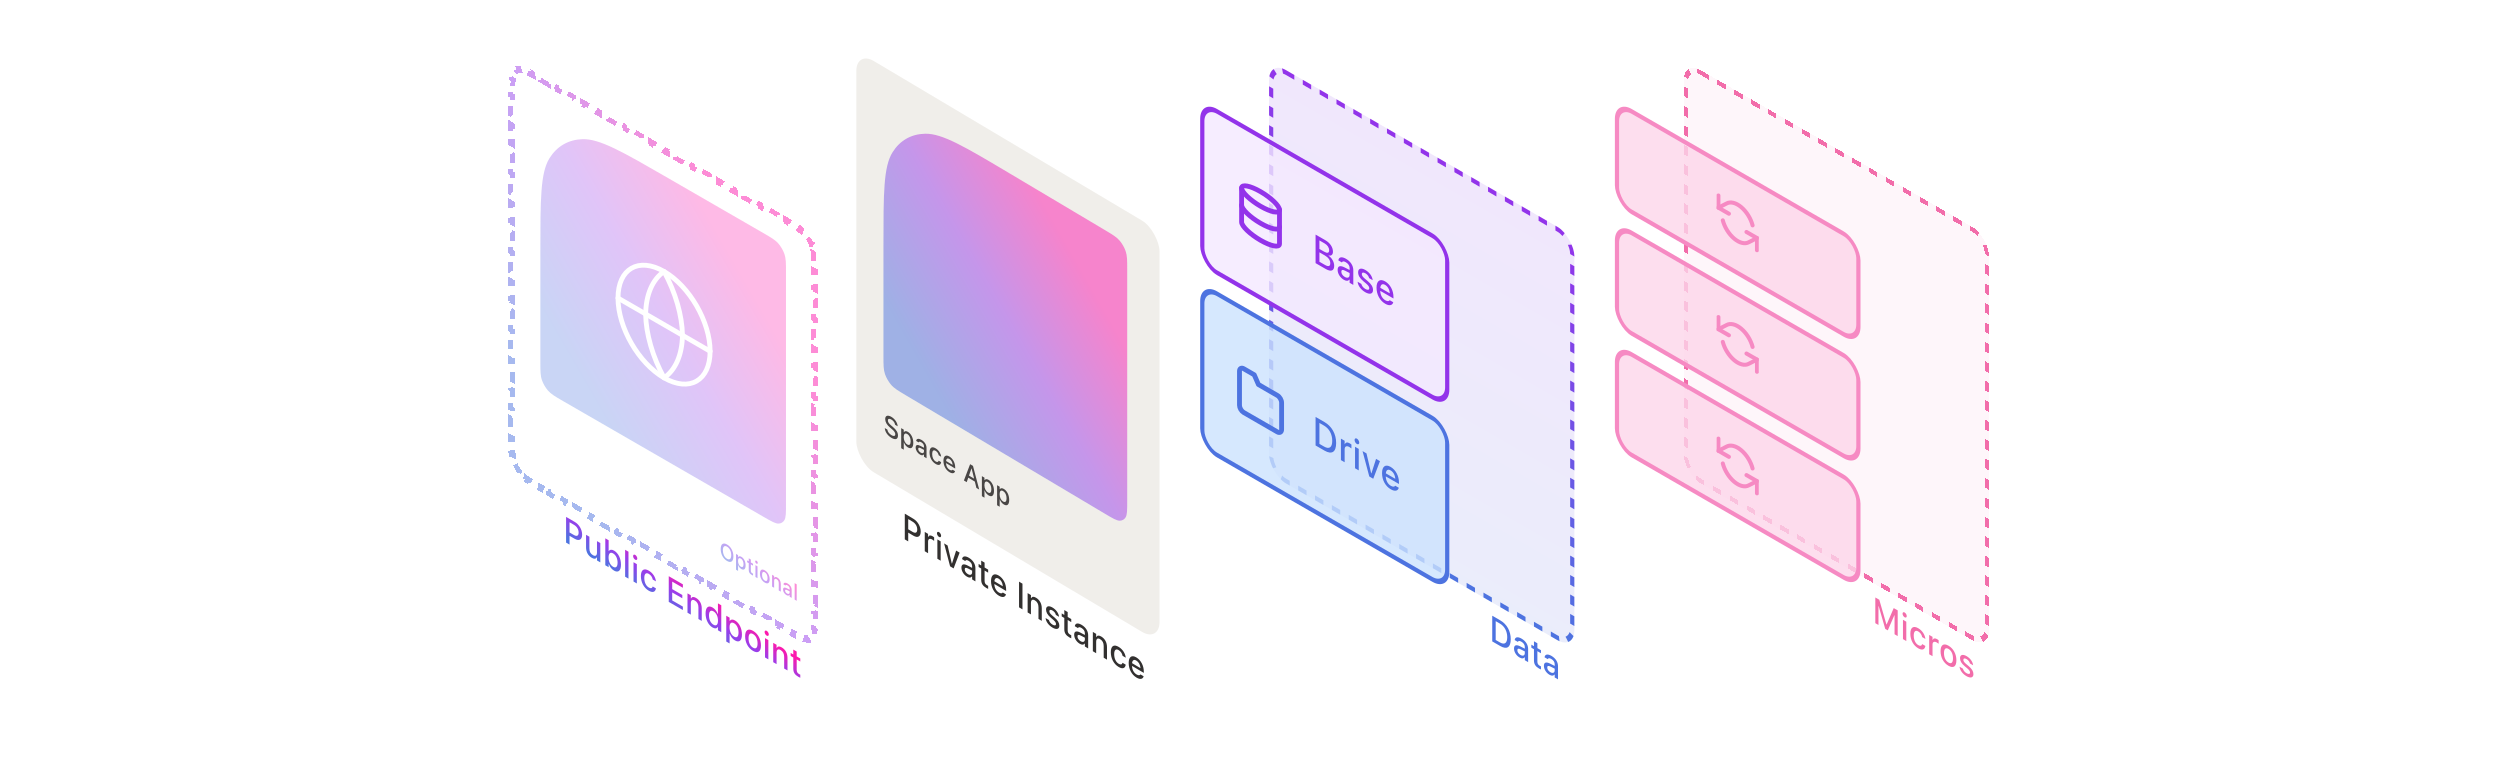 <svg width="1234" height="379" viewBox="0 0 1234 379" fill="none" xmlns="http://www.w3.org/2000/svg">
<g filter="url(#filter0_d_525_18801)">
<rect width="174" height="204" rx="9.6" transform="matrix(0.866 0.5 0 1 831.104 25)" fill="white" fill-opacity="0.2" shape-rendering="crispEdges"/>
<rect width="174" height="204" rx="9.6" transform="matrix(0.866 0.5 0 1 831.104 25)" fill="#FCD5E9" fill-opacity="0.2" shape-rendering="crispEdges"/>
<rect x="1.039" y="1.8" width="171.6" height="201.6" rx="8.4" transform="matrix(0.866 0.5 0 1 831.243 24.48)" stroke="#F26DAA" stroke-width="2.4" stroke-dasharray="4.8 4.8" shape-rendering="crispEdges"/>
</g>
<path d="M925.655 307.589V294.907L927.619 296.041L931.12 308.178L931.242 308.249L934.744 300.154L936.707 301.288V313.97L935.155 313.074V303.766L935.04 303.7L931.813 311.145L930.55 310.415L927.33 299.249L927.208 299.178V308.486L925.655 307.589ZM940.133 304.698C939.562 304.368 939.097 303.564 939.097 302.914C939.097 302.254 939.562 301.986 940.133 302.316C940.696 302.641 941.168 303.45 941.168 304.109C941.168 304.759 940.696 305.023 940.133 304.698ZM939.303 315.469V305.924L940.947 306.873V316.418L939.303 315.469ZM946.831 320C944.418 318.606 942.941 315.855 942.941 312.771V312.753C942.941 309.729 944.41 308.688 946.823 310.081C948.901 311.281 950.142 313.351 950.37 315.337V315.381L948.787 314.476L948.779 314.445C948.597 313.399 947.927 312.309 946.831 311.676C945.453 310.881 944.623 311.667 944.623 313.724V313.742C944.623 315.851 945.468 317.622 946.831 318.409C947.866 319.006 948.505 318.831 948.772 317.956L948.787 317.921L950.37 318.835L950.355 318.905C950.058 320.588 948.878 321.182 946.831 320ZM952.243 322.939V313.395L953.894 314.348V315.79L954.016 315.86C954.313 315.021 955.082 314.867 956.185 315.504C956.452 315.658 956.741 315.869 956.908 316.009V317.767C956.612 317.525 956.33 317.319 956.018 317.139C954.754 316.409 953.894 316.809 953.894 318.189V323.893L952.243 322.939ZM961.772 328.626C959.344 327.224 957.86 324.495 957.86 321.419V321.401C957.86 318.334 959.352 317.314 961.772 318.712C964.185 320.105 965.677 322.838 965.677 325.915V325.932C965.677 329.008 964.193 330.023 961.772 328.626ZM961.772 327.035C963.188 327.853 963.995 327.07 963.995 324.961V324.943C963.995 322.825 963.188 321.12 961.772 320.303C960.349 319.481 959.55 320.259 959.55 322.377V322.395C959.55 324.513 960.349 326.213 961.772 327.035ZM970.655 333.754C968.661 332.603 967.397 330.792 967.237 329.101V329.092L968.889 330.045L968.897 330.059C969.102 330.898 969.703 331.729 970.685 332.295C971.705 332.884 972.413 332.757 972.413 331.975V331.957C972.413 331.359 972.025 330.731 971.066 329.922L969.749 328.811C968.189 327.497 967.466 326.262 967.466 324.864V324.855C967.466 323.194 968.805 322.772 970.678 323.854C972.565 324.943 973.776 326.732 973.92 328.371V328.38L972.345 327.47V327.453C972.185 326.692 971.599 325.853 970.67 325.317C969.764 324.794 969.11 324.935 969.11 325.699V325.717C969.11 326.314 969.49 326.903 970.419 327.694L971.728 328.793C973.319 330.142 974.08 331.364 974.08 332.744V332.761C974.08 334.528 972.619 334.888 970.655 333.754Z" fill="#F26DAA"/>
<g clip-path="url(#clip0_525_18801)">
<rect x="1.039" y="1.8" width="137.6" height="49.6" rx="8.4" transform="matrix(0.866 0.5 0 1 797.243 48.48)" fill="#FCD5E9" fill-opacity="0.8" stroke="#F68AC3" stroke-width="2.4"/>
<g clip-path="url(#clip1_525_18801)">
<path d="M848.199 96.5V102.5L853.395 105.5" stroke="#F68AC3" stroke-width="2" stroke-linecap="round" stroke-linejoin="round"/>
<path d="M867.252 123.5V117.5L862.056 114.5" stroke="#F68AC3" stroke-width="2" stroke-linecap="round" stroke-linejoin="round"/>
<path d="M865.078 111.245C864.639 109.558 863.892 107.846 862.908 106.268C861.924 104.689 860.735 103.297 859.45 102.22C858.166 101.143 856.829 100.417 855.565 100.109C854.3 99.801 853.148 99.922 852.218 100.46L848.199 102.5M867.252 117.5L863.233 119.54C862.303 120.078 861.151 120.199 859.886 119.891C858.622 119.583 857.285 118.857 856.001 117.78C854.716 116.703 853.527 115.31 852.543 113.732C851.559 112.154 850.812 110.442 850.373 108.755" stroke="#F68AC3" stroke-width="2" stroke-linecap="round" stroke-linejoin="round"/>
</g>
<rect x="1.039" y="1.8" width="137.6" height="49.6" rx="8.4" transform="matrix(0.866 0.5 0 1 797.243 108.48)" fill="#FCD5E9" fill-opacity="0.8" stroke="#F68AC3" stroke-width="2.4"/>
<g clip-path="url(#clip2_525_18801)">
<path d="M848.199 156.5V162.5L853.395 165.5" stroke="#F68AC3" stroke-width="2" stroke-linecap="round" stroke-linejoin="round"/>
<path d="M867.252 183.5V177.5L862.056 174.5" stroke="#F68AC3" stroke-width="2" stroke-linecap="round" stroke-linejoin="round"/>
<path d="M865.078 171.245C864.639 169.558 863.892 167.846 862.908 166.268C861.924 164.689 860.735 163.297 859.45 162.22C858.166 161.143 856.829 160.417 855.565 160.109C854.3 159.801 853.148 159.922 852.218 160.46L848.199 162.5M867.252 177.5L863.233 179.54C862.303 180.078 861.151 180.199 859.886 179.891C858.622 179.583 857.285 178.857 856.001 177.78C854.716 176.703 853.527 175.31 852.543 173.732C851.559 172.154 850.812 170.442 850.373 168.755" stroke="#F68AC3" stroke-width="2" stroke-linecap="round" stroke-linejoin="round"/>
</g>
<rect x="1.039" y="1.8" width="137.6" height="49.6" rx="8.4" transform="matrix(0.866 0.5 0 1 797.243 168.48)" fill="#FCD5E9" fill-opacity="0.8" stroke="#F68AC3" stroke-width="2.4"/>
<g clip-path="url(#clip3_525_18801)">
<path d="M848.199 216.5V222.5L853.395 225.5" stroke="#F68AC3" stroke-width="2" stroke-linecap="round" stroke-linejoin="round"/>
<path d="M867.252 243.5V237.5L862.056 234.5" stroke="#F68AC3" stroke-width="2" stroke-linecap="round" stroke-linejoin="round"/>
<path d="M865.078 231.245C864.639 229.558 863.892 227.846 862.908 226.268C861.924 224.689 860.735 223.297 859.45 222.22C858.166 221.143 856.829 220.417 855.565 220.109C854.3 219.801 853.148 219.922 852.218 220.46L848.199 222.5M867.252 237.5L863.233 239.54C862.303 240.078 861.151 240.199 859.886 239.891C858.622 239.583 857.285 238.857 856.001 237.78C854.716 236.703 853.527 235.31 852.543 233.732C851.559 232.154 850.812 230.442 850.373 228.755" stroke="#F68AC3" stroke-width="2" stroke-linecap="round" stroke-linejoin="round"/>
</g>
</g>
<g filter="url(#filter1_d_525_18801)">
<rect width="174" height="204" rx="9.6" transform="matrix(0.866 0.5 0 1 626.414 25)" fill="white"/>
<rect width="174" height="204" rx="9.6" transform="matrix(0.866 0.5 0 1 626.414 25)" fill="url(#paint0_linear_525_18801)" fill-opacity="0.12"/>
<rect x="1.039" y="1.8" width="171.6" height="201.6" rx="8.4" transform="matrix(0.866 0.5 0 1 626.553 24.48)" stroke="white" stroke-width="2.4" stroke-dasharray="4.8 4.8"/>
<rect x="1.039" y="1.8" width="171.6" height="201.6" rx="8.4" transform="matrix(0.866 0.5 0 1 626.553 24.48)" stroke="url(#paint1_linear_525_18801)" stroke-width="2.4" stroke-dasharray="4.8 4.8"/>
</g>
<path d="M736.569 316.598V303.916L740.535 306.205C743.792 308.086 745.703 311.509 745.703 315.491V315.508C745.703 319.534 743.808 320.777 740.535 318.888L736.569 316.598ZM738.274 315.886L740.344 317.082C742.643 318.409 743.967 317.477 743.967 314.533V314.515C743.967 311.597 742.62 309.105 740.344 307.792L738.274 306.596V315.886ZM750.064 324.548C748.489 323.638 747.324 321.858 747.324 320.127V320.109C747.324 318.404 748.435 318.053 750.407 319.05L752.645 320.193V319.349C752.645 318.303 752.074 317.394 750.955 316.748C750.041 316.22 749.44 316.26 749.242 316.822L749.235 316.853L747.644 315.935L747.651 315.877C747.849 314.427 749.151 314.133 751.031 315.218C753.109 316.418 754.281 318.29 754.281 320.294V326.824L752.645 325.879V324.526L752.515 324.451C752.028 325.137 751.16 325.181 750.064 324.548ZM748.968 320.997C748.968 321.876 749.615 322.768 750.506 323.282C751.739 323.994 752.645 323.585 752.645 322.355V321.538L750.628 320.522C749.486 319.942 748.968 320.118 748.968 320.979V320.997ZM759.731 330.032C757.912 328.982 757.166 327.813 757.166 325.976V320.448L755.872 319.701V318.198L757.166 318.945V316.537L758.848 317.508V319.916L760.622 320.94V322.443L758.848 321.419V326.49C758.848 327.519 759.183 328.134 759.997 328.604C760.249 328.749 760.393 328.824 760.622 328.929V330.45C760.355 330.349 760.051 330.217 759.731 330.032ZM764.816 333.064C763.24 332.155 762.075 330.375 762.075 328.644V328.626C762.075 326.921 763.187 326.569 765.158 327.567L767.396 328.709V327.866C767.396 326.82 766.825 325.91 765.706 325.264C764.793 324.737 764.191 324.776 763.993 325.339L763.986 325.37L762.395 324.451L762.403 324.394C762.601 322.944 763.902 322.649 765.782 323.735C767.86 324.935 769.032 326.807 769.032 328.811V335.341L767.396 334.396V333.042L767.266 332.968C766.779 333.653 765.912 333.697 764.816 333.064ZM763.719 329.514C763.719 330.393 764.366 331.285 765.257 331.799C766.49 332.511 767.396 332.102 767.396 330.872V330.054L765.379 329.039C764.237 328.459 763.719 328.635 763.719 329.496V329.514Z" fill="#4D73E0"/>
<rect x="1.039" y="1.8" width="139.6" height="79.6" rx="8.4" transform="matrix(0.866 0.5 0 1 592.553 138.48)" fill="#CCE2FD" fill-opacity="0.8" stroke="#4D73E0" stroke-width="2.4"/>
<rect x="1.039" y="1.8" width="139.6" height="79.6" rx="8.4" transform="matrix(0.866 0.5 0 1 592.553 48.48)" fill="#F3E8FF" fill-opacity="0.8" stroke="#9333EA" stroke-width="2.4"/>
<path d="M649.371 129.884V115.792L654.276 118.624C656.568 119.947 657.946 122.091 657.946 124.249V124.269C657.946 125.733 657.008 126.51 655.807 126.051V126.217C657.456 127.374 658.555 129.356 658.555 131.192V131.212C658.555 133.683 656.991 134.283 654.386 132.779L649.371 129.884ZM653.836 120.157L651.265 118.673V122.882L653.515 124.181C655.189 125.147 656.06 124.928 656.06 123.561V123.541C656.06 122.213 655.24 120.968 653.836 120.157ZM653.895 126.07L651.265 124.552V129.19L654.005 130.772C655.714 131.759 656.619 131.471 656.619 129.957V129.938C656.619 128.424 655.68 127.101 653.895 126.07ZM663.3 138.102C661.549 137.091 660.255 135.113 660.255 133.189V133.17C660.255 131.275 661.49 130.885 663.68 131.993L666.167 133.263V132.325C666.167 131.163 665.532 130.152 664.289 129.435C663.274 128.849 662.606 128.893 662.386 129.518L662.378 129.552L660.61 128.531L660.619 128.468C660.839 126.856 662.285 126.529 664.374 127.735C666.683 129.068 667.985 131.148 667.985 133.375V140.631L666.167 139.581V138.077L666.023 137.994C665.482 138.756 664.518 138.805 663.3 138.102ZM662.082 134.156C662.082 135.133 662.801 136.124 663.79 136.695C665.16 137.486 666.167 137.032 666.167 135.665V134.757L663.926 133.629C662.657 132.984 662.082 133.18 662.082 134.137V134.156ZM673.914 144.259C671.698 142.979 670.294 140.968 670.116 139.088V139.078L671.952 140.138L671.96 140.152C672.188 141.085 672.856 142.008 673.947 142.638C675.081 143.292 675.867 143.15 675.867 142.281V142.262C675.867 141.598 675.436 140.899 674.37 140.001L672.907 138.766C671.173 137.306 670.37 135.934 670.37 134.381V134.371C670.37 132.525 671.859 132.057 673.939 133.258C676.036 134.469 677.381 136.456 677.542 138.277V138.287L675.791 137.276V137.257C675.614 136.412 674.962 135.479 673.931 134.884C672.924 134.303 672.197 134.459 672.197 135.309V135.328C672.197 135.992 672.62 136.646 673.651 137.525L675.106 138.746C676.874 140.245 677.719 141.603 677.719 143.136V143.155C677.719 145.118 676.096 145.519 673.914 144.259ZM683.766 149.947C681.077 148.395 679.453 145.338 679.453 141.979V141.969C679.453 138.658 681.111 137.398 683.673 138.878C686.236 140.357 687.809 143.404 687.809 146.588V147.33L681.297 143.57C681.331 145.621 682.295 147.359 683.809 148.233C684.984 148.912 685.686 148.644 685.906 148.224L685.94 148.165L687.707 149.176L687.691 149.254C687.386 150.475 686.117 151.305 683.766 149.947ZM683.682 140.621C682.43 139.898 681.483 140.338 681.322 142.071L685.991 144.767C685.847 142.789 684.925 141.339 683.682 140.621Z" fill="#9333EA"/>
<g clip-path="url(#clip4_525_18801)">
<path d="M632.598 212C632.598 212.637 632.379 213.121 631.989 213.346C631.6 213.571 631.071 213.518 630.52 213.2L613.892 203.6C613.341 203.282 612.812 202.724 612.422 202.049C612.032 201.373 611.813 200.637 611.813 200V183.2C611.813 182.564 612.032 182.08 612.422 181.854C612.812 181.629 613.341 181.682 613.892 182L619.088 185L621.167 189.8L630.52 195.2C631.071 195.518 631.6 196.076 631.989 196.752C632.379 197.427 632.598 198.164 632.598 198.8V212Z" stroke="#4D73E0" stroke-width="2.4" stroke-linecap="round" stroke-linejoin="round"/>
</g>
<path d="M649.371 219.884V205.792L653.777 208.336C657.397 210.426 659.519 214.229 659.519 218.653V218.673C659.519 223.146 657.413 224.527 653.777 222.428L649.371 219.884ZM651.265 219.093L653.565 220.421C656.12 221.896 657.591 220.86 657.591 217.589V217.569C657.591 214.327 656.094 211.559 653.565 210.099L651.265 208.771V219.093ZM661.879 227.105V216.5L663.714 217.56V219.161L663.849 219.239C664.179 218.307 665.033 218.136 666.26 218.844C666.556 219.015 666.877 219.249 667.063 219.405V221.358C666.733 221.09 666.42 220.86 666.074 220.66C664.67 219.85 663.714 220.294 663.714 221.827V228.165L661.879 227.105ZM669.77 219.161C669.135 218.795 668.619 217.901 668.619 217.179C668.619 216.446 669.135 216.148 669.77 216.515C670.395 216.876 670.92 217.774 670.92 218.507C670.92 219.229 670.395 219.522 669.77 219.161ZM668.848 231.129V220.523L670.674 221.578V232.184L668.848 231.129ZM675.876 235.187L672.552 222.662L674.497 223.785L676.789 233.565L676.933 233.648L679.216 226.51L681.145 227.623L677.829 236.314L675.876 235.187ZM686.49 241.52C683.8 239.967 682.176 236.91 682.176 233.551V233.541C682.176 230.23 683.834 228.971 686.397 230.45C688.959 231.93 690.532 234.977 690.532 238.16V238.902L684.02 235.143C684.054 237.193 685.018 238.932 686.532 239.806C687.707 240.484 688.409 240.216 688.629 239.796L688.663 239.737L690.431 240.748L690.414 240.826C690.109 242.047 688.841 242.877 686.49 241.52ZM686.405 232.193C685.153 231.471 684.206 231.91 684.045 233.644L688.714 236.339C688.57 234.361 687.648 232.911 686.405 232.193Z" fill="#4D73E0"/>
<g clip-path="url(#clip5_525_18801)">
<path d="M622.205 101.8C627.37 104.782 631.558 105.588 631.558 103.6C631.558 101.612 627.37 97.582 622.205 94.6C617.039 91.618 612.852 90.812 612.852 92.8C612.852 94.788 617.039 98.818 622.205 101.8Z" stroke="#9333EA" stroke-width="2.4" stroke-linecap="round" stroke-linejoin="round"/>
<path d="M631.558 112C631.558 113.992 627.401 113.2 622.205 110.2C617.008 107.2 612.852 103.192 612.852 101.2" stroke="#9333EA" stroke-width="2.4" stroke-linecap="round" stroke-linejoin="round"/>
<path d="M612.852 92.8V109.6C612.852 111.592 617.008 115.6 622.205 118.6C627.401 121.6 631.558 122.392 631.558 120.4V103.6" stroke="#9333EA" stroke-width="2.4" stroke-linecap="round" stroke-linejoin="round"/>
</g>
<rect width="174.221" height="203" rx="10" transform="matrix(0.859 0.511 0 1 422.688 25)" fill="#F0EEEA"/>
<path opacity="0.5" d="M436.072 121.435C436.072 95.383 436.072 82.357 440.567 75.153C444.195 69.339 449.798 66.153 456.649 66.008C465.139 65.828 476.334 72.488 498.723 85.808L545.251 113.49C549.232 115.858 551.222 117.042 552.731 118.87C553.949 120.345 554.945 122.096 555.59 123.897C556.389 126.129 556.389 128.445 556.389 133.076V247.156C556.389 251.788 556.389 254.103 555.59 255.384C554.945 256.418 553.949 256.984 552.731 257.01C551.222 257.042 549.232 255.858 545.251 253.49L447.21 195.161C443.23 192.793 441.24 191.609 439.73 189.782C438.512 188.306 437.516 186.555 436.871 184.754C436.072 182.522 436.072 180.207 436.072 175.575V121.435Z" fill="url(#paint2_linear_525_18801)"/>
<path d="M440.003 216.113C438.087 214.973 436.859 213.115 436.742 211.384L436.736 211.291L438.029 212.06L438.034 212.139C438.105 213.076 438.922 214.136 440.055 214.811C441.136 215.454 441.906 215.283 441.906 214.367V214.36C441.906 213.601 441.448 212.837 440.326 211.889L439.397 211.104C437.676 209.656 436.936 208.286 436.936 206.83V206.823C436.942 205.125 438.211 204.704 440.008 205.773C441.806 206.843 442.981 208.724 443.075 210.312L443.081 210.411L441.806 209.652L441.794 209.557C441.683 208.683 441.019 207.701 439.991 207.096C438.998 206.505 438.264 206.608 438.264 207.538V207.545C438.264 208.276 438.71 209.02 439.809 209.947L440.731 210.735C442.511 212.239 443.24 213.506 443.24 214.969V214.976C443.24 216.863 441.976 217.287 440.003 216.113ZM444.826 221.217V211.319L446.101 212.077V213.246L446.195 213.302C446.565 212.709 447.264 212.64 448.157 213.171C449.767 214.129 450.801 216.241 450.801 218.579V218.592C450.801 220.944 449.778 221.812 448.157 220.848C447.281 220.327 446.535 219.384 446.195 218.381L446.101 218.326V221.976L444.826 221.217ZM447.798 219.37C448.862 220.002 449.502 219.413 449.502 217.82V217.806C449.502 216.207 448.862 214.862 447.798 214.229C446.735 213.597 446.077 214.183 446.077 215.769V215.782C446.077 217.368 446.735 218.737 447.798 219.37ZM454.085 224.374C452.868 223.651 451.97 222.255 451.97 220.908V220.894C451.97 219.568 452.827 219.306 454.349 220.102L456.076 221.013V220.357C456.076 219.544 455.636 218.83 454.772 218.316C454.067 217.897 453.603 217.922 453.45 218.357L453.444 218.381L452.216 217.65L452.222 217.606C452.375 216.48 453.38 216.264 454.831 217.128C456.434 218.082 457.339 219.55 457.339 221.108V226.188L456.076 225.436V224.383L455.976 224.324C455.6 224.852 454.931 224.878 454.085 224.374ZM453.239 221.601C453.239 222.285 453.738 222.985 454.425 223.394C455.377 223.961 456.076 223.652 456.076 222.695V222.059L454.519 221.249C453.638 220.786 453.239 220.918 453.239 221.588V221.601ZM461.822 228.998C459.959 227.89 458.82 225.735 458.82 223.336V223.322C458.82 220.971 459.954 220.176 461.816 221.283C463.42 222.238 464.377 223.86 464.554 225.407V225.442L463.332 224.721L463.326 224.697C463.185 223.882 462.668 223.028 461.822 222.524C460.758 221.892 460.118 222.495 460.118 224.095V224.108C460.118 225.749 460.77 227.135 461.822 227.761C462.621 228.236 463.114 228.106 463.32 227.428L463.332 227.401L464.554 228.128L464.542 228.183C464.313 229.489 463.402 229.938 461.822 228.998ZM468.678 233.077C466.809 231.965 465.682 229.811 465.682 227.459V227.452C465.682 225.135 466.833 224.268 468.613 225.327C470.393 226.386 471.486 228.534 471.486 230.762V231.282L466.962 228.59C466.986 230.026 467.655 231.252 468.707 231.877C469.524 232.363 470.011 232.182 470.164 231.89L470.188 231.849L471.415 232.573L471.404 232.627C471.192 233.479 470.311 234.048 468.678 233.077ZM468.619 226.548C467.749 226.03 467.091 226.329 466.98 227.541L470.223 229.471C470.123 228.085 469.483 227.061 468.619 226.548ZM475.786 237.162L478.847 229.119L480.269 229.965L483.33 241.65L481.943 240.825L481.179 237.705L477.936 235.776L477.167 237.984L475.786 237.162ZM479.505 231.24L478.289 234.755L480.827 236.265L479.605 231.299L479.505 231.24ZM484.657 244.915V235.016L485.932 235.775V236.944L486.026 237C486.396 236.406 487.095 236.337 487.988 236.868C489.598 237.826 490.632 239.938 490.632 242.276V242.29C490.632 244.641 489.61 245.51 487.988 244.545C487.113 244.024 486.367 243.081 486.026 242.079L485.932 242.023V245.673L484.657 244.915ZM487.63 243.067C488.693 243.7 489.334 243.11 489.334 241.517V241.503C489.334 239.904 488.693 238.559 487.63 237.926C486.567 237.294 485.909 237.88 485.909 239.466V239.479C485.909 241.065 486.567 242.434 487.63 243.067ZM492.165 249.382V239.483L493.44 240.242V241.41L493.534 241.466C493.904 240.873 494.603 240.804 495.496 241.335C497.106 242.293 498.14 244.405 498.14 246.743V246.756C498.14 249.108 497.118 249.976 495.496 249.012C494.621 248.491 493.875 247.548 493.534 246.545L493.44 246.49V250.14L492.165 249.382ZM495.138 247.534C496.201 248.166 496.842 247.577 496.842 245.984V245.97C496.842 244.371 496.201 243.026 495.138 242.393C494.075 241.761 493.417 242.347 493.417 243.933V243.946C493.417 245.532 494.075 246.901 495.138 247.534Z" fill="#494645"/>
<path d="M446.603 266.228V253.545L450.848 256.071C452.986 257.342 454.467 259.893 454.467 262.38V262.398C454.467 264.877 452.986 265.692 450.848 264.42L448.295 262.901V267.234L446.603 266.228ZM450.425 257.48L448.295 256.213V261.249L450.425 262.516C451.891 263.388 452.744 262.973 452.744 261.382V261.365C452.744 259.783 451.891 258.352 450.425 257.48ZM456.461 272.092V262.547L458.1 263.522V264.964L458.221 265.036C458.515 264.2 459.278 264.056 460.373 264.708C460.638 264.865 460.925 265.08 461.091 265.223V266.981C460.796 266.735 460.517 266.525 460.207 266.341C458.953 265.595 458.1 265.983 458.1 267.363V273.067L456.461 272.092ZM463.508 265.035C462.941 264.698 462.481 263.888 462.481 263.237C462.481 262.578 462.941 262.316 463.508 262.653C464.067 262.986 464.535 263.8 464.535 264.46C464.535 265.11 464.067 265.367 463.508 265.035ZM462.685 275.795V266.25L464.316 267.221V276.766L462.685 275.795ZM468.961 279.529L465.993 268.218L467.73 269.252L469.777 278.081L469.906 278.158L471.945 271.76L473.667 272.784L470.706 280.567L468.961 279.529ZM477.278 284.635C475.714 283.705 474.559 281.91 474.559 280.179V280.161C474.559 278.456 475.661 278.119 477.618 279.142L479.838 280.314V279.47C479.838 278.424 479.272 277.507 478.161 276.847C477.255 276.307 476.658 276.339 476.462 276.899L476.454 276.93L474.876 275.99L474.883 275.933C475.08 274.486 476.371 274.208 478.237 275.318C480.299 276.545 481.462 278.432 481.462 280.436V286.967L479.838 286V284.647L479.71 284.571C479.226 285.25 478.365 285.282 477.278 284.635ZM476.19 281.07C476.19 281.949 476.832 282.85 477.716 283.375C478.939 284.103 479.838 283.707 479.838 282.476V281.659L477.837 280.617C476.704 280.022 476.19 280.191 476.19 281.053V281.07ZM486.871 290.246C485.065 289.172 484.325 287.993 484.325 286.156V280.628L483.041 279.864V278.361L484.325 279.125V276.717L485.994 277.71V280.118L487.754 281.165V282.668L485.994 281.621V286.692C485.994 287.721 486.327 288.34 487.135 288.821C487.384 288.969 487.528 289.046 487.754 289.154V290.675C487.49 290.57 487.188 290.434 486.871 290.246ZM493.019 294.027C490.617 292.598 489.167 289.828 489.167 286.804V286.795C489.167 283.816 490.647 282.702 492.936 284.063C495.225 285.425 496.629 288.185 496.629 291.051V291.719L490.813 288.258C490.844 290.105 491.705 291.68 493.057 292.485C494.107 293.109 494.734 292.876 494.93 292.501L494.96 292.448L496.539 293.379L496.524 293.449C496.252 294.544 495.119 295.276 493.019 294.027ZM492.943 285.632C491.826 284.967 490.98 285.351 490.836 286.91L495.006 289.39C494.877 287.609 494.054 286.293 492.943 285.632ZM502.997 299.778V287.096L504.689 288.102V300.785L502.997 299.778ZM507.234 302.299V292.754L508.873 293.73V295.18L508.994 295.252C509.395 294.47 510.18 294.322 511.374 295.033C513.209 296.125 514.221 298.001 514.221 300.277V306.456L512.59 305.486V299.755C512.59 298.173 512.023 297.054 510.822 296.339C509.621 295.625 508.873 296.138 508.873 297.676V303.275L507.234 302.299ZM519.494 309.777C517.515 308.6 516.261 306.773 516.102 305.079V305.07L517.741 306.045L517.749 306.059C517.953 306.901 518.549 307.739 519.524 308.319C520.536 308.921 521.238 308.803 521.238 308.021V308.003C521.238 307.405 520.853 306.772 519.901 305.951L518.595 304.822C517.046 303.487 516.329 302.243 516.329 300.846V300.837C516.329 299.176 517.658 298.771 519.516 299.877C521.389 300.991 522.59 302.796 522.734 304.437V304.445L521.17 303.515V303.498C521.012 302.735 520.43 301.888 519.509 301.34C518.61 300.805 517.96 300.937 517.96 301.702V301.72C517.96 302.317 518.338 302.911 519.259 303.714L520.559 304.83C522.137 306.2 522.893 307.431 522.893 308.811V308.829C522.893 310.596 521.442 310.937 519.494 309.777ZM527.885 314.647C526.08 313.573 525.34 312.394 525.34 310.557V305.029L524.056 304.265V302.762L525.34 303.526V301.118L527.009 302.111V304.519L528.769 305.566V307.069L527.009 306.022V311.093C527.009 312.122 527.342 312.741 528.15 313.222C528.399 313.37 528.542 313.447 528.769 313.556V315.076C528.505 314.971 528.203 314.836 527.885 314.647ZM532.931 317.745C531.367 316.815 530.212 315.02 530.212 313.289V313.271C530.212 311.566 531.315 311.229 533.271 312.252L535.492 313.424V312.58C535.492 311.534 534.925 310.617 533.815 309.957C532.908 309.418 532.312 309.449 532.115 310.009L532.108 310.04L530.529 309.101L530.537 309.044C530.733 307.596 532.025 307.319 533.89 308.428C535.952 309.655 537.116 311.543 537.116 313.547V320.077L535.492 319.111V317.757L535.363 317.681C534.88 318.36 534.019 318.393 532.931 317.745ZM531.843 314.18C531.843 315.059 532.485 315.96 533.369 316.486C534.593 317.214 535.492 316.817 535.492 315.586V314.769L533.49 313.727C532.357 313.132 531.843 313.301 531.843 314.163V314.18ZM539.427 321.452V311.907L541.066 312.882V314.332L541.187 314.404C541.587 313.623 542.373 313.475 543.566 314.185C545.402 315.277 546.414 317.154 546.414 319.43V325.609L544.782 324.638V318.908C544.782 317.326 544.216 316.206 543.015 315.492C541.814 314.777 541.066 315.29 541.066 316.828V322.427L539.427 321.452ZM552.154 329.209C549.76 327.784 548.295 325.014 548.295 321.929V321.911C548.295 318.888 549.752 317.865 552.147 319.29C554.209 320.517 555.44 322.603 555.667 324.592V324.636L554.096 323.71L554.088 323.679C553.907 322.631 553.242 321.532 552.154 320.885C550.787 320.072 549.964 320.848 549.964 322.904V322.922C549.964 325.031 550.802 326.813 552.154 327.618C553.182 328.229 553.816 328.061 554.08 327.19L554.096 327.155L555.667 328.09L555.652 328.16C555.357 329.839 554.186 330.417 552.154 329.209ZM560.969 334.453C558.567 333.024 557.117 330.254 557.117 327.23V327.221C557.117 324.242 558.597 323.128 560.886 324.489C563.175 325.851 564.58 328.612 564.58 331.477V332.145L558.764 328.685C558.794 330.531 559.655 332.106 561.007 332.911C562.057 333.535 562.684 333.302 562.88 332.927L562.91 332.874L564.489 333.805L564.474 333.875C564.202 334.97 563.069 335.702 560.969 334.453ZM560.894 326.058C559.776 325.393 558.93 325.778 558.786 327.336L562.956 329.816C562.827 328.035 562.004 326.719 560.894 326.058Z" fill="#32302F"/>
<g opacity="0.5" filter="url(#filter2_d_525_18801)">
<path d="M268.628 236.4C267.987 236.03 267.373 235.676 266.785 235.335L266.783 236.533C265.429 235.748 264.207 235.031 263.099 234.353L263.13 233.172C261.752 232.328 260.58 231.563 259.57 230.818L259.427 231.924C258.015 230.883 256.867 229.854 255.91 228.707L256.401 227.934C255.94 227.381 255.535 226.802 255.17 226.17C254.805 225.537 254.505 224.898 254.258 224.222L253.342 224.261C252.828 222.858 252.511 221.35 252.315 219.606L253.344 220.035C253.204 218.788 253.128 217.391 253.086 215.775L252.048 215.211C252.014 213.913 252.004 212.496 252.001 210.931L253.041 211.528C253.039 210.848 253.039 210.14 253.039 209.4V206.979L252 206.379V201.538L253.039 202.138V197.297L252 196.697V191.856L253.039 192.456V187.615L252 187.015V182.174L253.039 182.774V177.932L252 177.332V172.491L253.039 173.091V168.25L252 167.65V162.809L253.039 163.409V158.568L252 157.968V153.126L253.039 153.726V148.885L252 148.285V143.444L253.039 144.044V139.203L252 138.603V133.762L253.039 134.362V129.521L252 128.921V124.079L253.039 124.679V119.838L252 119.238V114.397L253.039 114.997V110.156L252 109.556V104.715L253.039 105.315V100.474L252 99.874V95.032L253.039 95.632V90.791L252 90.191V85.35L253.039 85.95V81.109L252 80.509V75.668L253.039 76.268V71.427L252 70.826V65.985L253.039 66.585V61.744L252 61.144V56.303L253.039 56.903V52.062L252 51.462V46.621L253.039 47.221V44.8C253.039 44.06 253.039 43.352 253.041 42.673L252.001 42.071C252.004 40.509 252.014 39.103 252.048 37.844L253.086 38.479C253.128 36.911 253.204 35.603 253.344 34.517L252.315 33.758C252.511 32.24 252.828 31.098 253.342 30.289L254.258 31.385C254.505 30.995 254.805 30.701 255.17 30.491C255.535 30.28 255.94 30.168 256.401 30.148L255.91 28.807C256.867 28.766 258.015 29.062 259.427 29.652L259.57 30.923C260.58 31.345 261.752 31.932 263.13 32.681L263.099 31.463C264.207 32.064 265.429 32.758 266.783 33.536L266.785 34.738C267.373 35.076 267.987 35.43 268.628 35.8L270.725 37.011V35.811L274.919 38.232V39.432L279.113 41.854V40.654L283.307 43.075V44.275L287.501 46.696V45.496L291.695 47.918V49.118L295.889 51.539V50.339L300.083 52.761V53.961L304.277 56.382V55.182L308.471 57.604V58.804L312.665 61.225V60.025L316.859 62.446V63.646L321.053 66.068V64.868L325.247 67.289V68.489L329.441 70.911V69.711L333.635 72.132V73.332L337.829 75.754V74.554L342.023 76.975V78.175L346.217 80.596V79.396L350.411 81.818V83.018L354.605 85.439V84.239L358.799 86.661V87.861L362.994 90.282V89.082L367.188 91.504V92.704L371.382 95.125V93.925L375.576 96.346V97.546L379.77 99.968V98.768L383.964 101.189V102.389L386.061 103.6C386.702 103.97 387.315 104.324 387.903 104.665L387.906 103.467C389.259 104.252 390.482 104.969 391.589 105.647L391.558 106.828C392.937 107.672 394.108 108.437 395.119 109.182L395.261 108.076C396.674 109.117 397.821 110.146 398.779 111.293L398.287 112.066C398.749 112.619 399.153 113.198 399.519 113.83C399.884 114.463 400.183 115.102 400.431 115.778L401.346 115.739C401.861 117.142 402.178 118.65 402.373 120.394L401.344 119.965C401.484 121.212 401.561 122.609 401.602 124.225L402.641 124.789C402.674 126.087 402.684 127.504 402.687 129.069L401.648 128.472C401.649 129.152 401.649 129.86 401.649 130.6V133.021L402.688 133.621V138.462L401.649 137.862V142.703L402.688 143.303V148.144L401.649 147.544V152.385L402.688 152.985V157.826L401.649 157.226V162.068L402.688 162.668V167.509L401.649 166.909V171.75L402.688 172.35V177.191L401.649 176.591V181.432L402.688 182.032V186.874L401.649 186.274V191.115L402.688 191.715V196.556L401.649 195.956V200.797L402.688 201.397V206.238L401.649 205.638V210.479L402.688 211.079V215.921L401.649 215.321V220.162L402.688 220.762V225.603L401.649 225.003V229.844L402.688 230.444V235.285L401.649 234.685V239.526L402.688 240.126V244.968L401.649 244.368V249.209L402.688 249.809V254.65L401.649 254.05V258.891L402.688 259.491V264.332L401.649 263.732V268.574L402.688 269.174V274.015L401.649 273.415V278.256L402.688 278.856V283.697L401.649 283.097V287.938L402.688 288.538V293.379L401.649 292.779V295.2C401.649 295.94 401.649 296.648 401.648 297.327L402.687 297.929C402.684 299.491 402.674 300.896 402.641 302.156L401.602 301.521C401.561 303.089 401.484 304.397 401.344 305.483L402.373 306.242C402.178 307.76 401.861 308.902 401.346 309.711L400.431 308.615C400.183 309.004 399.884 309.299 399.519 309.51C399.153 309.72 398.749 309.832 398.287 309.852L398.779 311.193C397.821 311.234 396.674 310.938 395.261 310.348L395.119 309.077C394.108 308.655 392.937 308.068 391.558 307.32L391.589 308.537C390.482 307.936 389.259 307.241 387.906 306.464L387.903 305.262C387.315 304.924 386.702 304.57 386.061 304.2L383.964 302.989V304.189L379.77 301.768V300.568L375.576 298.146V299.346L371.382 296.925V295.725L367.188 293.304V294.504L362.994 292.082V290.882L358.799 288.461V289.661L354.605 287.239V286.039L350.411 283.618V284.818L346.217 282.396V281.196L342.023 278.775V279.975L337.829 277.554V276.354L333.635 273.932V275.132L329.441 272.711V271.511L325.247 269.089V270.289L321.053 267.868V266.668L316.859 264.246V265.446L312.665 263.025V261.825L308.471 259.404V260.604L304.277 258.182V256.982L300.083 254.561V255.761L295.889 253.339V252.139L291.695 249.718V250.918L287.501 248.496V247.296L283.307 244.875V246.075L279.113 243.654V242.454L274.919 240.032V241.232L270.725 238.811V237.611L268.628 236.4Z" stroke="url(#paint3_linear_525_18801)" stroke-width="2.4" stroke-dasharray="4.8 4.8" shape-rendering="crispEdges"/>
</g>
<path opacity="0.3" d="M266.723 124.4C266.723 98.348 266.723 85.322 271.252 78.058C274.908 72.197 280.554 68.937 287.458 68.702C296.013 68.411 307.294 74.924 329.856 87.95L376.743 115.02C380.754 117.336 382.759 118.494 384.28 120.302C385.507 121.761 386.511 123.499 387.161 125.292C387.966 127.513 387.966 129.829 387.966 134.46V248.54C387.966 253.171 387.966 255.487 387.161 256.779C386.511 257.821 385.507 258.4 384.28 258.442C382.759 258.494 380.754 257.336 376.743 255.02L277.946 197.98C273.935 195.664 271.93 194.506 270.409 192.698C269.182 191.239 268.178 189.501 267.528 187.708C266.723 185.487 266.723 183.171 266.723 178.54V124.4Z" fill="url(#paint4_linear_525_18801)"/>
<g clip-path="url(#clip6_525_18801)">
<path d="M327.777 186.5C340.332 193.749 350.51 187.872 350.51 173.375C350.51 158.878 340.332 141.249 327.777 134C315.222 126.751 305.044 132.628 305.044 147.125C305.044 161.622 315.222 179.251 327.777 186.5Z" stroke="white" stroke-width="2.4" stroke-linecap="round" stroke-linejoin="round"/>
<path d="M305.044 147.125L350.51 173.375" stroke="white" stroke-width="2.4" stroke-linecap="round" stroke-linejoin="round"/>
<path d="M327.777 134C333.463 144.471 336.695 155.665 336.87 165.5C336.695 175.132 333.463 182.595 327.777 186.5C322.091 176.029 318.859 164.835 318.684 155C318.859 145.368 322.091 137.905 327.777 134Z" stroke="white" stroke-width="2.4" stroke-linecap="round" stroke-linejoin="round"/>
</g>
<path d="M279.417 267.83V255.147L283.695 257.617C285.849 258.86 287.341 261.392 287.341 263.879V263.896C287.341 266.375 285.849 267.21 283.695 265.966L281.122 264.481V268.814L279.417 267.83ZM283.269 259.032L281.122 257.792V262.829L283.269 264.068C284.745 264.92 285.606 264.494 285.606 262.903V262.886C285.606 261.304 284.745 259.884 283.269 259.032ZM292.106 275.34C290.241 274.263 289.274 272.413 289.274 270.154V263.976L290.926 264.929V270.66C290.926 272.242 291.428 273.314 292.639 274.013C293.963 274.777 294.671 274.228 294.671 272.69V267.091L296.315 268.041V277.585L294.671 276.636V275.195L294.542 275.12C294.146 275.92 293.308 276.034 292.106 275.34ZM303.089 281.655C301.932 280.987 301.027 279.849 300.547 278.526L300.425 278.456V279.958L298.774 279.005V265.716L300.425 266.669V271.925L300.547 271.996C300.988 271.222 301.955 271.13 303.089 271.785C305.19 272.998 306.514 275.669 306.514 278.693V278.71C306.514 281.708 305.175 282.859 303.089 281.655ZM302.625 279.761C304.003 280.556 304.832 279.787 304.832 277.739V277.722C304.832 275.674 304.003 273.947 302.625 273.151C301.247 272.356 300.395 273.121 300.395 275.16V275.177C300.395 277.216 301.247 278.965 302.625 279.761ZM308.562 284.656V271.367L310.214 272.321V285.61L308.562 284.656ZM313.532 276.276C312.961 275.946 312.497 275.142 312.497 274.492C312.497 273.833 312.961 273.564 313.532 273.894C314.096 274.219 314.568 275.028 314.568 275.687C314.568 276.337 314.096 276.601 313.532 276.276ZM312.703 287.047V277.502L314.347 278.451V287.996L312.703 287.047ZM320.231 291.578C317.818 290.185 316.341 287.434 316.341 284.349V284.331C316.341 281.308 317.81 280.266 320.223 281.659C322.301 282.859 323.542 284.929 323.77 286.915V286.959L322.187 286.054L322.179 286.023C321.996 284.977 321.327 283.887 320.231 283.254C318.853 282.459 318.023 283.246 318.023 285.302V285.32C318.023 287.429 318.868 289.2 320.231 289.987C321.266 290.584 321.905 290.409 322.171 289.534L322.187 289.499L323.77 290.413L323.755 290.483C323.458 292.167 322.278 292.76 320.231 291.578ZM330.095 297.088V284.406L337.067 288.431V290.127L331.8 287.086V290.795L336.786 293.674V295.309L331.8 292.43V296.376L337.067 299.417V301.114L330.095 297.088ZM339.343 302.428V292.883L340.995 293.836V295.287L341.117 295.357C341.52 294.57 342.312 294.412 343.514 295.106C345.364 296.174 346.384 298.038 346.384 300.314V306.493L344.74 305.543V299.813C344.74 298.231 344.169 297.119 342.959 296.42C341.748 295.722 340.995 296.245 340.995 297.783V303.381L339.343 302.428ZM351.704 309.723C349.626 308.523 348.279 305.82 348.279 302.823V302.806C348.279 299.782 349.603 298.64 351.704 299.853C352.838 300.507 353.805 301.716 354.247 302.999L354.376 303.074V297.818L356.02 298.767V312.056L354.376 311.107V309.604L354.247 309.529C353.767 310.298 352.861 310.391 351.704 309.723ZM352.176 308.369C353.554 309.165 354.399 308.396 354.399 306.356V306.339C354.399 304.3 353.546 302.551 352.176 301.76C350.791 300.96 349.961 301.729 349.961 303.777V303.794C349.961 305.842 350.791 307.569 352.176 308.369ZM358.479 316.657V303.931L360.13 304.884V306.387L360.252 306.458C360.732 305.688 361.637 305.587 362.794 306.255C364.88 307.459 366.219 310.158 366.219 313.164V313.181C366.219 316.205 364.895 317.338 362.794 316.125C361.66 315.471 360.694 314.271 360.252 312.988L360.13 312.917V317.611L358.479 316.657ZM362.33 314.231C363.708 315.027 364.537 314.258 364.537 312.21V312.192C364.537 310.136 363.708 308.417 362.33 307.622C360.952 306.827 360.1 307.591 360.1 309.63V309.648C360.1 311.687 360.952 313.436 362.33 314.231ZM371.707 321.298C369.279 319.896 367.795 317.167 367.795 314.091V314.073C367.795 311.006 369.287 309.986 371.707 311.384C374.12 312.777 375.612 315.51 375.612 318.586V318.604C375.612 321.68 374.128 322.695 371.707 321.298ZM371.707 319.707C373.123 320.524 373.93 319.742 373.93 317.633V317.615C373.93 315.497 373.123 313.792 371.707 312.975C370.284 312.153 369.485 312.931 369.485 315.049V315.066C369.485 317.185 370.284 318.885 371.707 319.707ZM378.444 313.752C377.873 313.423 377.408 312.619 377.408 311.968C377.408 311.309 377.873 311.041 378.444 311.371C379.007 311.696 379.479 312.504 379.479 313.164C379.479 313.814 379.007 314.078 378.444 313.752ZM377.614 324.523V314.979L379.258 315.928V325.473L377.614 324.523ZM381.663 326.861V317.316L383.315 318.27V319.72L383.437 319.791C383.84 319.004 384.632 318.846 385.834 319.54C387.684 320.608 388.704 322.471 388.704 324.748V330.926L387.06 329.977V324.247C387.06 322.665 386.489 321.553 385.279 320.854C384.069 320.155 383.315 320.678 383.315 322.216V327.815L381.663 326.861ZM394.131 334.121C392.312 333.071 391.566 331.902 391.566 330.065V324.537L390.272 323.79V322.287L391.566 323.034V320.625L393.248 321.597V324.005L395.022 325.029V326.532L393.248 325.508V330.579C393.248 331.607 393.583 332.223 394.397 332.693C394.649 332.838 394.793 332.913 395.022 333.018V334.539C394.755 334.438 394.451 334.306 394.131 334.121Z" fill="url(#paint5_linear_525_18801)"/>
<path opacity="0.5" d="M358.872 276.891C356.918 275.763 355.737 273.507 355.737 271.02V271.009C355.737 268.517 356.946 267.652 358.872 268.764C360.802 269.879 362.002 272.14 362.002 274.627V274.637C362.002 277.119 360.811 278.01 358.872 276.891ZM358.872 275.827C360.146 276.563 360.937 275.838 360.937 274.022V274.012C360.937 272.18 360.142 270.561 358.872 269.828C357.602 269.094 356.802 269.793 356.802 271.624V271.635C356.802 273.45 357.579 275.081 358.872 275.827ZM363.3 281.204V273.426L364.309 274.009V274.927L364.384 274.97C364.677 274.5 365.23 274.439 365.937 274.847C367.212 275.583 368.031 277.232 368.031 279.069V279.079C368.031 280.927 367.221 281.62 365.937 280.879C365.244 280.479 364.654 279.745 364.384 278.961L364.309 278.918V281.786L363.3 281.204ZM365.654 279.721C366.496 280.207 367.003 279.737 367.003 278.486V278.475C367.003 277.218 366.496 276.168 365.654 275.682C364.812 275.196 364.291 275.663 364.291 276.909V276.92C364.291 278.166 364.812 279.235 365.654 279.721ZM371.152 283.83C370.04 283.188 369.584 282.474 369.584 281.351V277.973L368.793 277.516V276.598L369.584 277.054V275.583L370.612 276.176V277.648L371.696 278.274V279.192L370.612 278.566V281.666C370.612 282.294 370.817 282.67 371.314 282.957C371.468 283.046 371.556 283.092 371.696 283.156V284.085C371.533 284.023 371.347 283.943 371.152 283.83ZM373.398 278.215C373.05 278.013 372.766 277.522 372.766 277.124C372.766 276.721 373.05 276.558 373.398 276.759C373.743 276.958 374.031 277.452 374.031 277.855C374.031 278.252 373.743 278.413 373.398 278.215ZM372.891 284.797V278.964L373.896 279.544V285.377L372.891 284.797ZM377.506 287.574C376.022 286.717 375.115 285.049 375.115 283.169V283.159C375.115 281.284 376.026 280.661 377.506 281.515C378.98 282.366 379.892 284.037 379.892 285.917V285.927C379.892 287.807 378.985 288.428 377.506 287.574ZM377.506 286.602C378.371 287.101 378.864 286.623 378.864 285.334V285.323C378.864 284.029 378.371 282.987 377.506 282.487C376.636 281.985 376.147 282.46 376.147 283.755V283.766C376.147 285.06 376.636 286.099 377.506 286.602ZM381.097 289.534V283.701L382.106 284.284V285.17L382.18 285.213C382.427 284.732 382.911 284.636 383.646 285.06C384.776 285.713 385.399 286.851 385.399 288.242V292.018L384.395 291.438V287.936C384.395 286.969 384.046 286.29 383.306 285.863C382.566 285.436 382.106 285.756 382.106 286.696V290.117L381.097 289.534ZM388.195 293.729C387.232 293.173 386.52 292.085 386.52 291.027V291.017C386.52 289.975 387.199 289.76 388.404 290.369L389.772 291.068V290.552C389.772 289.913 389.423 289.357 388.739 288.962C388.181 288.64 387.813 288.664 387.692 289.008L387.688 289.027L386.716 288.465L386.72 288.43C386.841 287.544 387.637 287.364 388.786 288.028C390.055 288.761 390.772 289.905 390.772 291.129V295.12L389.772 294.543V293.716L389.693 293.67C389.395 294.089 388.865 294.116 388.195 293.729ZM387.525 291.559C387.525 292.096 387.92 292.641 388.465 292.956C389.218 293.391 389.772 293.141 389.772 292.389V291.889L388.539 291.269C387.841 290.915 387.525 291.022 387.525 291.548V291.559ZM392.242 295.969V287.848L393.251 288.43V296.552L392.242 295.969Z" fill="url(#paint6_linear_525_18801)"/>
<defs>
<filter id="filter0_d_525_18801" x="821.504" y="24.003" width="169.888" height="302.594" filterUnits="userSpaceOnUse" color-interpolation-filters="sRGB">
<feFlood flood-opacity="0" result="BackgroundImageFix"/>
<feColorMatrix in="SourceAlpha" type="matrix" values="0 0 0 0 0 0 0 0 0 0 0 0 0 0 0 0 0 0 127 0" result="hardAlpha"/>
<feOffset dy="4.8"/>
<feGaussianBlur stdDeviation="4.8"/>
<feComposite in2="hardAlpha" operator="out"/>
<feColorMatrix type="matrix" values="0 0 0 0 0.838 0 0 0 0 0.812 0 0 0 0 0.775 0 0 0 0.2 0"/>
<feBlend mode="normal" in2="BackgroundImageFix" result="effect1_dropShadow_525_18801"/>
<feBlend mode="normal" in="SourceGraphic" in2="effect1_dropShadow_525_18801" result="shape"/>
</filter>
<filter id="filter1_d_525_18801" x="616.814" y="24.003" width="169.888" height="302.594" filterUnits="userSpaceOnUse" color-interpolation-filters="sRGB">
<feFlood flood-opacity="0" result="BackgroundImageFix"/>
<feColorMatrix in="SourceAlpha" type="matrix" values="0 0 0 0 0 0 0 0 0 0 0 0 0 0 0 0 0 0 127 0" result="hardAlpha"/>
<feOffset dy="4.8"/>
<feGaussianBlur stdDeviation="4.8"/>
<feComposite in2="hardAlpha" operator="out"/>
<feColorMatrix type="matrix" values="0 0 0 0 0.838 0 0 0 0 0.812 0 0 0 0 0.775 0 0 0 0.2 0"/>
<feBlend mode="normal" in2="BackgroundImageFix" result="effect1_dropShadow_525_18801"/>
<feBlend mode="normal" in="SourceGraphic" in2="effect1_dropShadow_525_18801" result="shape"/>
</filter>
<filter id="filter2_d_525_18801" x="242.4" y="24.003" width="169.888" height="301.594" filterUnits="userSpaceOnUse" color-interpolation-filters="sRGB">
<feFlood flood-opacity="0" result="BackgroundImageFix"/>
<feColorMatrix in="SourceAlpha" type="matrix" values="0 0 0 0 0 0 0 0 0 0 0 0 0 0 0 0 0 0 127 0" result="hardAlpha"/>
<feOffset dy="4.8"/>
<feGaussianBlur stdDeviation="4.8"/>
<feComposite in2="hardAlpha" operator="out"/>
<feColorMatrix type="matrix" values="0 0 0 0 0.838 0 0 0 0 0.812 0 0 0 0 0.775 0 0 0 0.2 0"/>
<feBlend mode="normal" in2="BackgroundImageFix" result="effect1_dropShadow_525_18801"/>
<feBlend mode="normal" in="SourceGraphic" in2="effect1_dropShadow_525_18801" result="shape"/>
</filter>
<linearGradient id="paint0_linear_525_18801" x1="93.531" y1="-37.765" x2="93.531" y2="240.735" gradientUnits="userSpaceOnUse">
<stop stop-color="#9333EA"/>
<stop offset="1" stop-color="#4D73E0"/>
</linearGradient>
<linearGradient id="paint1_linear_525_18801" x1="87" y1="0" x2="87" y2="204" gradientUnits="userSpaceOnUse">
<stop stop-color="#9333EA"/>
<stop offset="1" stop-color="#4D73E0"/>
</linearGradient>
<linearGradient id="paint2_linear_525_18801" x1="436.072" y1="188.535" x2="556.389" y2="120.116" gradientUnits="userSpaceOnUse">
<stop offset="0.147" stop-color="#4D73E0"/>
<stop offset="0.491" stop-color="#993EEB"/>
<stop offset="0.812" stop-color="#FC19AD"/>
</linearGradient>
<linearGradient id="paint3_linear_525_18801" x1="252" y1="228" x2="418.113" y2="141.685" gradientUnits="userSpaceOnUse">
<stop offset="0.147" stop-color="#4D73E0"/>
<stop offset="0.491" stop-color="#993EEB"/>
<stop offset="0.812" stop-color="#FC19AD"/>
</linearGradient>
<linearGradient id="paint4_linear_525_18801" x1="266.723" y1="191.5" x2="387.966" y2="121.5" gradientUnits="userSpaceOnUse">
<stop offset="0.147" stop-color="#4D73E0"/>
<stop offset="0.491" stop-color="#993EEB"/>
<stop offset="0.812" stop-color="#FC19AD"/>
</linearGradient>
<linearGradient id="paint5_linear_525_18801" x1="277.98" y1="269" x2="293.108" y2="247.789" gradientUnits="userSpaceOnUse">
<stop offset="0.147" stop-color="#4D73E0"/>
<stop offset="0.491" stop-color="#993EEB"/>
<stop offset="0.812" stop-color="#FC19AD"/>
</linearGradient>
<linearGradient id="paint6_linear_525_18801" x1="355.057" y1="278.5" x2="371.055" y2="262.305" gradientUnits="userSpaceOnUse">
<stop offset="0.147" stop-color="#4D73E0"/>
<stop offset="0.491" stop-color="#993EEB"/>
<stop offset="0.812" stop-color="#FC19AD"/>
</linearGradient>
<clipPath id="clip0_525_18801">
<rect width="140" height="172" fill="white" transform="matrix(0.866 0.5 0 1 797.104 49)"/>
</clipPath>
<clipPath id="clip1_525_18801">
<rect width="24" height="24" fill="white" transform="matrix(0.866 0.5 0 1 847.333 92)"/>
</clipPath>
<clipPath id="clip2_525_18801">
<rect width="24" height="24" fill="white" transform="matrix(0.866 0.5 0 1 847.333 152)"/>
</clipPath>
<clipPath id="clip3_525_18801">
<rect width="24" height="24" fill="white" transform="matrix(0.866 0.5 0 1 847.333 212)"/>
</clipPath>
<clipPath id="clip4_525_18801">
<rect width="28.8" height="28.8" fill="white" transform="matrix(0.866 0.5 0 1 609.734 176)"/>
</clipPath>
<clipPath id="clip5_525_18801">
<rect width="28.8" height="28.8" fill="white" transform="matrix(0.866 0.5 0 1 609.734 85)"/>
</clipPath>
<clipPath id="clip6_525_18801">
<rect width="63" height="63" fill="white" transform="matrix(0.866 0.5 0 1 300.497 113)"/>
</clipPath>
</defs>
</svg>
